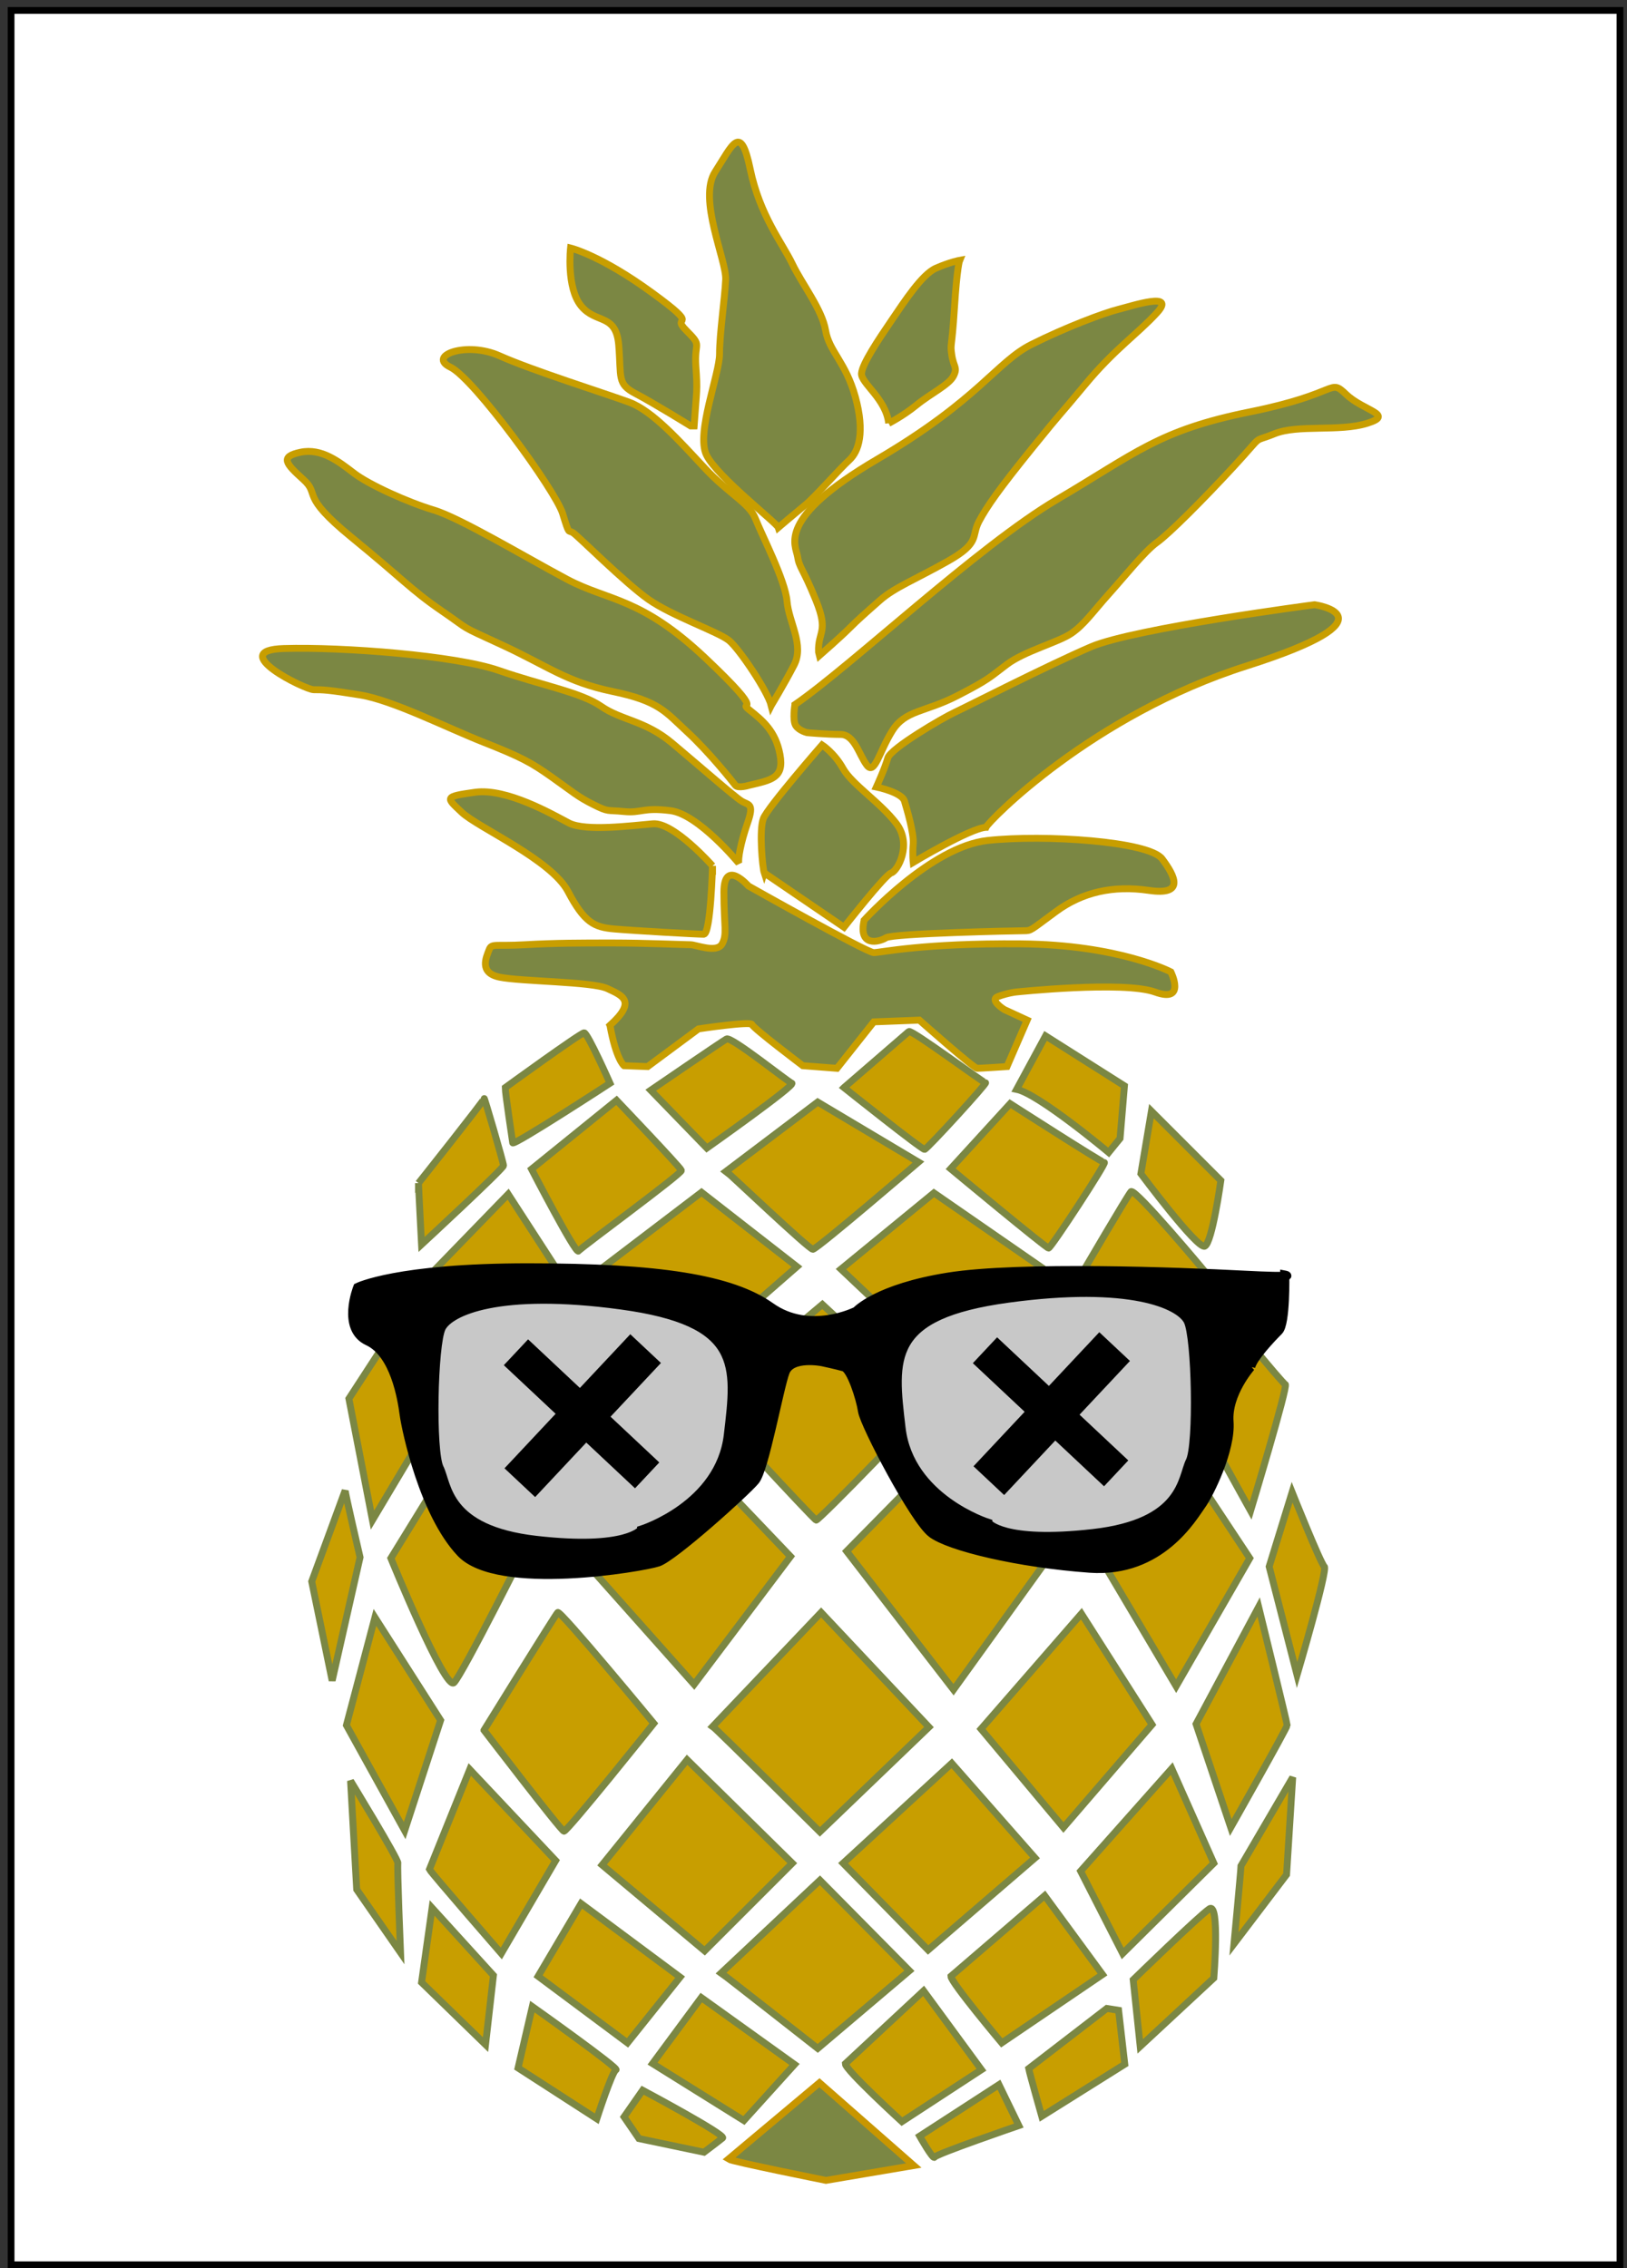 <?xml version="1.0" encoding="UTF-8" standalone="no"?>
<!-- Created with Inkscape (http://www.inkscape.org/) -->

<svg
   xmlns:dc="http://purl.org/dc/elements/1.1/"
   xmlns:cc="http://creativecommons.org/ns#"
   xmlns:rdf="http://www.w3.org/1999/02/22-rdf-syntax-ns#"
   xmlns:svg="http://www.w3.org/2000/svg"
   xmlns="http://www.w3.org/2000/svg"
   xmlns:sodipodi="http://sodipodi.sourceforge.net/DTD/sodipodi-0.dtd"
   xmlns:inkscape="http://www.inkscape.org/namespaces/inkscape"
   id="svg3390"
   version="1.1"
   inkscape:version="0.91 r13725"
   width="236"
   height="329"
   viewBox="0 0 236 329"
   sodipodi:docname="deadpinnaple1.svg">
  <rect x="0" y="0" width="236" height="329" fill="#333333" stroke="none"/>
  <defs
     id="defs3394" />
  <sodipodi:namedview
     pagecolor="#ffffff"
     bordercolor="#666666"
     borderopacity="1"
     objecttolerance="10"
     gridtolerance="10"
     guidetolerance="10"
     inkscape:pageopacity="0"
     inkscape:pageshadow="2"
     inkscape:window-width="1920"
     inkscape:window-height="1016"
     id="namedview3392"
     showgrid="false"
     inkscape:zoom="1.7836757"
     inkscape:cx="197.35936"
     inkscape:cy="139.86297"
     inkscape:window-x="0"
     inkscape:window-y="27"
     inkscape:window-maximized="1"
     inkscape:current-layer="svg3390" />
  <rect
     style="fill:#ffffff;fill-opacity:1;stroke:#000000;stroke-width:0.98;stroke-miterlimit:4;stroke-dasharray:none;stroke-opacity:1"
     id="rect3787"
     width="233.375"
     height="327.002"
     x="1.608"
     y="1.512" />
  <path
     style="fill:#c89e00;fill-rule:evenodd;stroke:#7b8743;stroke-width:1px;stroke-linecap:butt;stroke-linejoin:miter;stroke-opacity:1;fill-opacity:1"
     d="m 122.803,225.012 15.509,20.086 13.73,-19.069 -13.73,-16.781 z"
     id="path3400" />
  <path
     style="fill:#c89e00;fill-rule:evenodd;stroke:#7b8743;stroke-width:1px;stroke-linecap:butt;stroke-linejoin:miter;stroke-opacity:1;fill-opacity:1"
     d="m 98.903,209.248 15.764,16.526 -13.984,18.56 -16.526,-18.56 z"
     id="path3402" />
  <path
     style="fill:#c89e00;fill-rule:evenodd;stroke:#7b8743;stroke-width:1px;stroke-linecap:butt;stroke-linejoin:miter;stroke-opacity:1;fill-opacity:1"
     d="m 56.698,226.029 c 0,0 7.882,19.323 9.153,18.052 1.271,-1.271 10.933,-20.594 10.933,-20.594 l -9.916,-13.984 z"
     id="path3404" />
  <path
     style="fill:#c89e00;fill-rule:evenodd;stroke:#7b8743;stroke-width:1px;stroke-linecap:butt;stroke-linejoin:miter;stroke-opacity:1;fill-opacity:1"
     d="m 159.161,225.266 11.441,19.323 10.679,-18.56 -11.441,-17.289 z"
     id="path3406" />
  <path
     style="fill:#c89e00;fill-rule:evenodd;stroke:#7b8743;stroke-width:1px;stroke-linecap:butt;stroke-linejoin:miter;stroke-opacity:1;fill-opacity:1"
     d="m 50.069,216.187 c 0,0.449 2.157,9.708 2.157,9.708 l -4.045,17.888 -2.966,-14.383 z"
     id="path3408" />
  <path
     style="fill:#c89e00;fill-rule:evenodd;stroke:#7b8743;stroke-width:1px;stroke-linecap:butt;stroke-linejoin:miter;stroke-opacity:1;fill-opacity:1"
     d="m 54.384,234.614 9.528,14.922 -5.214,16.001 -8.45,-15.281 z"
     id="path3410" />
  <path
     style="fill:#c89e00;fill-rule:evenodd;stroke:#7b8743;stroke-width:1px;stroke-linecap:butt;stroke-linejoin:miter;stroke-opacity:1;fill-opacity:1"
     d="m 70.205,250.975 c 0,0 11.146,14.562 11.596,14.652 0.449,0.09 13.034,-15.641 13.034,-15.641 0,0 -13.574,-16.45 -13.933,-16.091 -0.36,0.36 -10.697,17.079 -10.697,17.079 z"
     id="path3412" />
  <path
     style="fill:#c89e00;fill-rule:evenodd;stroke:#7b8743;stroke-width:1px;stroke-linecap:butt;stroke-linejoin:miter;stroke-opacity:1;fill-opacity:1"
     d="m 103.375,250.435 c 0.539,0.36 15.551,15.281 15.551,15.281 l 15.821,-15.192 -15.641,-16.63 z"
     id="path3414" />
  <path
     style="fill:#c89e00;fill-rule:evenodd;stroke:#7b8743;stroke-width:1px;stroke-linecap:butt;stroke-linejoin:miter;stroke-opacity:1;fill-opacity:1"
     d="m 142.298,250.795 11.956,14.293 12.854,-14.922 -10.248,-16.091 z"
     id="path3416" />
  <path
     style="fill:#c89e00;fill-rule:evenodd;stroke:#7b8743;stroke-width:1px;stroke-linecap:butt;stroke-linejoin:miter;stroke-opacity:1;fill-opacity:1"
     d="m 173.49,250.076 5.034,15.012 c 0,0 8.18,-14.472 8.18,-14.832 0,-0.36 -4.135,-17.169 -4.135,-17.169 z"
     id="path3418" />
  <path
     style="fill:#c89e00;fill-rule:evenodd;stroke:#7b8743;stroke-width:1px;stroke-linecap:butt;stroke-linejoin:miter;stroke-opacity:1;fill-opacity:1"
     d="m 50.85,258.318 c 0,0 6.992,11.441 6.865,11.95 -0.127,0.508 0.381,12.967 0.381,12.967 l -6.356,-9.153 z"
     id="path3420" />
  <path
     style="fill:#c89e00;fill-rule:evenodd;stroke:#7b8743;stroke-width:1px;stroke-linecap:butt;stroke-linejoin:miter;stroke-opacity:1;fill-opacity:1"
     d="m 62.291,271.158 c 0.254,0.508 10.424,12.204 10.424,12.204 l 7.882,-13.475 -12.458,-13.221 z"
     id="path3422" />
  <path
     style="fill:#c89e00;fill-rule:evenodd;stroke:#7b8743;stroke-width:1px;stroke-linecap:butt;stroke-linejoin:miter;stroke-opacity:1;fill-opacity:1"
     d="m 87.335,270.522 14.874,12.458 12.713,-12.713 -15.255,-15.001 z"
     id="path3424" />
  <path
     style="fill:#c89e00;fill-rule:evenodd;stroke:#7b8743;stroke-width:1px;stroke-linecap:butt;stroke-linejoin:miter;stroke-opacity:1;fill-opacity:1"
     d="m 122.294,270.268 12.331,12.585 15.509,-13.348 -12.077,-13.73 z"
     id="path3426" />
  <path
     style="fill:#c89e00;fill-rule:evenodd;stroke:#7b8743;stroke-width:1px;stroke-linecap:butt;stroke-linejoin:miter;stroke-opacity:1;fill-opacity:1"
     d="m 156.745,271.412 6.102,11.95 13.221,-13.094 -6.102,-13.73 z"
     id="path3428" />
  <path
     style="fill:#c89e00;fill-rule:evenodd;stroke:#7b8743;stroke-width:1px;stroke-linecap:butt;stroke-linejoin:miter;stroke-opacity:1;fill-opacity:1"
     d="m 180.009,270.65 c 0,0.508 -1.017,11.314 -1.017,11.314 l 7.628,-10.043 0.89,-14.111 z"
     id="path3430" />
  <path
     style="fill:#c89e00;fill-rule:evenodd;stroke:#7b8743;stroke-width:1px;stroke-linecap:butt;stroke-linejoin:miter;stroke-opacity:1;fill-opacity:1"
     d="m 164.373,287.176 1.017,9.662 10.679,-9.916 c 0,0 0.89,-11.06 -0.636,-10.043 -1.526,1.017 -11.06,10.297 -11.06,10.297 z"
     id="path3432" />
  <path
     style="fill:#c89e00;fill-rule:evenodd;stroke:#7b8743;stroke-width:1px;stroke-linecap:butt;stroke-linejoin:miter;stroke-opacity:1;fill-opacity:1"
     d="m 137.931,286.667 c 0,0.89 7.373,9.662 7.373,9.662 l 14.619,-9.916 -8.39,-11.441 z"
     id="path3434" />
  <path
     style="fill:#c89e00;fill-rule:evenodd;stroke:#7b8743;stroke-width:1px;stroke-linecap:butt;stroke-linejoin:miter;stroke-opacity:1;fill-opacity:1"
     d="m 84.284,276.116 14.365,10.679 -7.628,9.534 -12.967,-9.662 z"
     id="path3438" />
  <path
     style="fill:#c89e00;fill-rule:evenodd;stroke:#7b8743;stroke-width:1px;stroke-linecap:butt;stroke-linejoin:miter;stroke-opacity:1;fill-opacity:1"
     d="m 62.673,276.752 8.899,9.789 -1.144,10.043 -9.28,-9.026 z"
     id="path3440" />
  <path
     style="fill:#c89e00;fill-rule:evenodd;stroke:#7b8743;stroke-width:1px;stroke-linecap:butt;stroke-linejoin:miter;stroke-opacity:1;fill-opacity:1"
     d="m 77.216,291.066 c 0,0 12.675,8.989 12.135,9.169 -0.539,0.18 -2.787,7.101 -2.787,7.101 l -11.416,-7.371 z"
     id="path3442" />
  <path
     style="fill:#c89e00;fill-rule:evenodd;stroke:#7b8743;stroke-width:1px;stroke-linecap:butt;stroke-linejoin:miter;stroke-opacity:1;fill-opacity:1"
     d="m 93.217,303.201 c 0,0 12.135,6.472 11.596,6.922 -0.539,0.449 -2.697,2.067 -2.697,2.067 l -9.439,-1.978 -2.157,-3.146 z"
     id="path3444" />
  <path
     style="fill:#c89e00;fill-rule:evenodd;stroke:#7b8743;stroke-width:1px;stroke-linecap:butt;stroke-linejoin:miter;stroke-opacity:1;fill-opacity:1"
     d="m 133.398,309.853 c 0,0 1.978,3.506 2.157,3.056 0.18,-0.449 12.225,-4.584 12.225,-4.584 l -2.877,-5.933 z"
     id="path3452" />
  <path
     style="fill:#c89e00;fill-rule:evenodd;stroke:#7b8743;stroke-width:1px;stroke-linecap:butt;stroke-linejoin:miter;stroke-opacity:1;fill-opacity:1"
     d="m 149.219,300.055 c 0.18,0.899 1.888,6.922 1.888,6.922 l 12.045,-7.551 -0.899,-7.821 -1.708,-0.27 z"
     id="path3454" />
  <path
     style="fill:#c89e00;fill-rule:evenodd;stroke:#7b8743;stroke-width:1px;stroke-linecap:butt;stroke-linejoin:miter;stroke-opacity:1;fill-opacity:1"
     d="m 184.097,227.243 4.045,15.731 c 0,0 4.495,-15.281 3.955,-15.731 -0.539,-0.449 -4.674,-10.787 -4.674,-10.787 z"
     id="path3456" />
  <path
     style="fill:#c89e00;fill-rule:evenodd;stroke:#7b8743;stroke-width:1px;stroke-linecap:butt;stroke-linejoin:miter;stroke-opacity:1;fill-opacity:1"
     d="m 172.052,201.984 c 0,0.36 9.349,17.169 9.349,17.169 0,0 5.483,-18.158 5.034,-18.338 -0.449,-0.18 -9.169,-10.877 -9.169,-10.877 z"
     id="path3458" />
  <path
     style="fill:#c89e00;fill-rule:evenodd;stroke:#7b8743;stroke-width:1px;stroke-linecap:butt;stroke-linejoin:miter;stroke-opacity:1;fill-opacity:1"
     d="m 141.129,203.063 c 0.629,0.36 14.922,17.619 14.922,17.619 0,0 12.045,-18.338 11.686,-18.338 -0.36,0 -14.203,-12.765 -14.203,-12.765 z"
     id="path3460" />
  <path
     style="fill:#c89e00;fill-rule:evenodd;stroke:#7b8743;stroke-width:1px;stroke-linecap:butt;stroke-linejoin:miter;stroke-opacity:1;fill-opacity:1"
     d="m 102.386,203.422 c 0,0 15.641,16.989 16.001,17.079 0.36,0.09 16.9,-16.9 16.45,-17.079 -0.449,-0.18 -15.551,-14.203 -15.551,-14.203 z"
     id="path3462" />
  <path
     style="fill:#c89e00;fill-rule:evenodd;stroke:#7b8743;stroke-width:1px;stroke-linecap:butt;stroke-linejoin:miter;stroke-opacity:1;fill-opacity:1"
     d="m 69.845,203.512 10.517,16.36 16.091,-17.439 c 0,0 -11.326,-13.574 -12.225,-13.304 -0.899,0.27 -14.383,14.383 -14.383,14.383 z"
     id="path3464" />
  <path
     style="fill:#c89e00;fill-rule:evenodd;stroke:#7b8743;stroke-width:1px;stroke-linecap:butt;stroke-linejoin:miter;stroke-opacity:1;fill-opacity:1"
     d="m 58.969,190.028 5.393,13.124 -10.337,17.349 -3.416,-17.619 z"
     id="path3466" />
  <path
     style="fill:#c89e00;fill-rule:evenodd;stroke:#7b8743;stroke-width:1px;stroke-linecap:butt;stroke-linejoin:miter;stroke-opacity:1;fill-opacity:1"
     d="m 62.115,185.174 5.663,13.124 13.214,-13.843 -7.281,-11.236 z"
     id="path3468" />
  <path
     style="fill:#c89e00;fill-rule:evenodd;stroke:#7b8743;stroke-width:1px;stroke-linecap:butt;stroke-linejoin:miter;stroke-opacity:1;fill-opacity:1"
     d="M 85.936,184.994 98.611,198.568 115.6,183.736 101.757,172.949 Z"
     id="path3470" />
  <path
     style="fill:#c89e00;fill-rule:evenodd;stroke:#7b8743;stroke-width:1px;stroke-linecap:butt;stroke-linejoin:miter;stroke-opacity:1;fill-opacity:1"
     d="m 121.982,184.096 15.102,14.293 13.843,-14.652 -15.461,-10.697 z"
     id="path3472" />
  <path
     style="fill:#c89e00;fill-rule:evenodd;stroke:#7b8743;stroke-width:1px;stroke-linecap:butt;stroke-linejoin:miter;stroke-opacity:1;fill-opacity:1"
     d="m 157.04,184.545 11.146,13.663 6.742,-13.574 c 0,0 -10.337,-12.405 -10.877,-11.776 -0.539,0.629 -7.011,11.686 -7.011,11.686 z"
     id="path3474" />
  <path
     style="fill:#c89e00;fill-rule:evenodd;stroke:#7b8743;stroke-width:1px;stroke-linecap:butt;stroke-linejoin:miter;stroke-opacity:1;fill-opacity:1"
     d="m 165.489,170.252 c 0,0 8.18,10.967 9.259,10.517 1.079,-0.449 2.337,-9.528 2.337,-9.528 l -10.068,-10.068 z"
     id="path3476" />
  <path
     style="fill:#c89e00;fill-rule:evenodd;stroke:#7b8743;stroke-width:1px;stroke-linecap:butt;stroke-linejoin:miter;stroke-opacity:1;fill-opacity:1"
     d="m 137.893,169.533 c 0,0 13.843,11.506 14.203,11.506 0.36,0 8.45,-12.405 8.09,-12.405 -0.36,0 -13.663,-8.54 -13.663,-8.54 z"
     id="path3478" />
  <path
     style="fill:#c89e00;fill-rule:evenodd;stroke:#7b8743;stroke-width:1px;stroke-linecap:butt;stroke-linejoin:miter;stroke-opacity:1;fill-opacity:1"
     d="m 105.323,169.903 c 0.381,0.254 12.013,11.314 12.585,11.314 0.572,0 15.319,-12.649 15.319,-12.649 l -14.619,-8.708 z"
     id="path3480" />
  <path
     style="fill:#c89e00;fill-rule:evenodd;stroke:#7b8743;stroke-width:1px;stroke-linecap:butt;stroke-linejoin:miter;stroke-opacity:1;fill-opacity:1"
     d="m 77.101,169.585 c 0,0 6.42,12.395 6.801,11.886 0.381,-0.508 15.064,-11.251 14.937,-11.696 -0.127,-0.445 -9.407,-10.17 -9.407,-10.17 z"
     id="path3482" />
  <path
     style="fill:#c89e00;fill-rule:evenodd;stroke:#7b8743;stroke-width:1px;stroke-linecap:butt;stroke-linejoin:miter;stroke-opacity:1;fill-opacity:1"
     d="m 60.702,171.619 c 0,0.445 0.445,8.899 0.445,8.899 0,0 11.886,-10.996 11.886,-11.441 0,-0.445 -2.797,-9.979 -2.797,-9.725 0,0.254 -9.534,12.268 -9.534,12.268 z"
     id="path3484" />
  <path
     style="fill:#c89e00;fill-rule:evenodd;stroke:#7b8743;stroke-width:1px;stroke-linecap:butt;stroke-linejoin:miter;stroke-opacity:1;fill-opacity:1"
     d="m 73.288,157.762 c 0,0.89 1.017,7.5 1.081,8.009 0.064,0.508 14.111,-8.645 14.111,-8.645 0,0 -3.242,-7.31 -3.75,-7.31 -0.508,0 -11.441,7.945 -11.441,7.945 z"
     id="path3486" />
  <path
     style="fill:#c89e00;fill-rule:evenodd;stroke:#7b8743;stroke-width:1px;stroke-linecap:butt;stroke-linejoin:miter;stroke-opacity:1;fill-opacity:1"
     d="m 94.39,158.144 8.136,8.39 c 0,0 12.967,-9.153 12.331,-9.407 -0.636,-0.254 -8.772,-6.801 -9.471,-6.42 -0.699,0.381 -10.996,7.437 -10.996,7.437 z"
     id="path3488" />
  <path
     style="fill:#c89e00;fill-rule:evenodd;stroke:#7b8743;stroke-width:1px;stroke-linecap:butt;stroke-linejoin:miter;stroke-opacity:1;fill-opacity:1"
     d="m 122.422,157.762 c 0,0 11.314,9.026 11.696,8.962 0.381,-0.064 9.153,-9.662 8.835,-9.662 -0.318,0 -10.742,-7.755 -11.123,-7.437 -0.381,0.318 -9.407,8.136 -9.407,8.136 z"
     id="path3490" />
  <path
     style="fill:#c89e00;fill-rule:evenodd;stroke:#7b8743;stroke-width:1px;stroke-linecap:butt;stroke-linejoin:miter;stroke-opacity:1;fill-opacity:1"
     d="m 147.465,158.017 c 3.178,0.636 13.348,9.153 13.348,9.153 l 1.653,-2.034 0.636,-7.628 -11.441,-7.246 z"
     id="path3492" />
  <path
     style="fill:#7b8743;fill-rule:evenodd;stroke:#c89e00;stroke-width:1px;stroke-linecap:butt;stroke-linejoin:miter;stroke-opacity:1;fill-opacity:1"
     d="m 88.479,148.736 c 0.89,4.958 2.034,5.848 2.034,5.848 l 3.432,0.127 7.373,-5.466 c 0,0 7.628,-1.144 7.755,-0.636 0.127,0.508 7.373,5.975 7.373,5.975 l 4.958,0.381 5.339,-6.738 6.611,-0.254 c 0,0 7.882,6.992 8.39,6.992 0.508,0 4.322,-0.254 4.322,-0.254 l 2.924,-6.738 -3.305,-1.526 c 0,0 -2.288,-1.398 -0.89,-1.907 1.398,-0.508 2.542,-0.636 2.542,-0.636 0,0 15.636,-1.653 20.213,0 4.577,1.653 2.288,-2.924 2.288,-2.924 0,0 -7.5,-3.941 -21.738,-4.068 -14.238,-0.127 -20.34,1.271 -21.357,1.271 -1.017,0 -18.179,-9.662 -18.179,-9.662 0,0 -3.56,-4.068 -3.56,0.89 0,4.958 0.508,6.102 -0.254,7.5 -0.763,1.398 -3.814,0.127 -4.577,0.127 -0.763,0 -6.738,-0.254 -11.314,-0.254 -4.577,0 -8.263,0 -12.713,0.254 -4.449,0.254 -4.831,-0.254 -5.212,0.763 -0.381,1.017 -1.526,3.305 1.526,3.941 3.051,0.636 13.475,0.636 15.636,1.653 2.161,1.017 4.322,1.78 0.381,5.339 z"
     id="path3494" />
  <path
     style="fill:#7b8743;fill-rule:evenodd;stroke:#c89e00;stroke-width:1px;stroke-linecap:butt;stroke-linejoin:miter;stroke-opacity:1;fill-opacity:1"
     d="m 125.345,133.481 c 0,0 9.662,-10.679 17.925,-11.568 8.263,-0.89 23.391,0.127 25.298,2.67 1.907,2.542 3.305,5.339 -1.907,4.577 -5.212,-0.763 -9.662,0.254 -13.475,3.051 -3.814,2.797 -3.56,2.797 -4.704,2.797 -1.144,0 -18.942,0.381 -19.959,1.017 -1.017,0.636 -4.068,1.398 -3.178,-2.543 z"
     id="path3496" />
  <path
     style="fill:#7b8743;fill-rule:evenodd;stroke:#c89e00;stroke-width:1px;stroke-linecap:butt;stroke-linejoin:miter;stroke-opacity:1;fill-opacity:1"
     d="m 103.353,125.6 c 0,0 -5.594,-6.356 -8.645,-6.102 -3.051,0.254 -9.789,1.144 -12.204,-0.127 -2.415,-1.271 -9.026,-5.085 -13.602,-4.449 -4.577,0.636 -4.195,0.763 -1.907,2.924 2.288,2.161 12.967,6.865 15.382,11.441 2.415,4.577 3.814,5.212 6.738,5.466 2.924,0.254 11.95,0.763 12.967,0.763 1.017,0 1.271,-9.916 1.271,-9.916 z"
     id="path3498" />
  <path
     style="fill:#7b8743;fill-rule:evenodd;stroke:#c89e00;stroke-width:1px;stroke-linecap:butt;stroke-linejoin:miter;stroke-opacity:1;fill-opacity:1"
     d="m 110.853,126.617 11.568,7.882 c 0,0 5.975,-7.628 6.865,-7.882 0.89,-0.254 3.051,-4.068 0.763,-7.119 -2.288,-3.051 -6.483,-5.721 -7.755,-8.009 -1.271,-2.288 -3.051,-3.432 -3.051,-3.432 0,0 -7.882,9.026 -8.517,10.679 -0.636,1.653 -0.127,7.119 0.127,7.882 z"
     id="path3500" />
  <path
     style="fill:#7b8743;fill-rule:evenodd;stroke:#c89e00;stroke-width:1px;stroke-linecap:butt;stroke-linejoin:miter;stroke-opacity:1;fill-opacity:1"
     d="m 143.016,120.006 c 0.381,-0.89 15.382,-16.272 37.756,-23.391 22.374,-7.119 9.916,-8.899 9.916,-8.899 0,0 -26.188,3.432 -32.417,6.102 -6.229,2.67 -18.179,8.772 -19.832,9.534 -1.653,0.763 -9.28,5.212 -9.662,6.611 -0.381,1.398 -1.653,4.195 -1.653,4.195 0,0 3.687,0.763 4.068,2.034 0.381,1.271 1.398,4.704 1.271,6.229 -0.127,1.526 0,2.67 0,2.67 0,0 8.263,-4.958 10.551,-5.085 z"
     id="path3502" />
  <path
     style="fill:#7b8743;fill-rule:evenodd;stroke:#c89e00;stroke-width:1px;stroke-linecap:butt;stroke-linejoin:miter;stroke-opacity:1;fill-opacity:1"
     d="m 107.167,125.218 c 0,0 -5.848,-7.119 -9.916,-7.628 -4.068,-0.508 -4.195,0.381 -6.738,0.127 -2.543,-0.254 -2.161,0.127 -4.449,-1.017 -2.288,-1.144 -2.924,-1.78 -5.975,-3.941 -3.051,-2.161 -4.449,-2.924 -9.916,-5.085 -5.466,-2.161 -13.221,-6.102 -17.925,-6.865 -4.704,-0.763 -5.466,-0.763 -6.738,-0.763 -1.271,0 -12.84,-5.721 -4.322,-5.975 8.517,-0.254 24.917,1.017 31.146,3.178 6.229,2.161 11.95,3.178 14.874,5.212 2.924,2.034 6.356,2.034 10.297,5.339 3.941,3.305 9.026,7.755 10.043,8.39 1.017,0.636 1.907,0.254 0.89,3.178 -1.017,2.924 -1.398,5.212 -1.271,5.848 z"
     id="path3504" />
  <path
     style="fill:#7b8743;fill-rule:evenodd;stroke:#c89e00;stroke-width:1px;stroke-linecap:butt;stroke-linejoin:miter;stroke-opacity:1;fill-opacity:1"
     d="m 115.303,102.209 c 8.136,-5.594 26.569,-23.01 38.01,-29.747 11.441,-6.738 14.747,-10.043 27.968,-12.713 13.221,-2.67 11.441,-4.958 13.984,-2.543 2.542,2.415 7.119,2.924 3.051,4.195 -4.068,1.271 -10.043,0.127 -13.475,1.526 -3.432,1.398 -1.271,-0.254 -5.848,4.704 -4.577,4.958 -9.407,9.789 -11.187,11.06 -1.78,1.271 -4.704,4.958 -6.992,7.5 -2.288,2.543 -3.56,4.449 -5.466,5.721 -1.907,1.271 -6.738,2.543 -9.28,4.449 -2.543,1.907 -2.543,2.161 -7.246,4.577 -4.704,2.415 -7.5,2.034 -9.407,5.085 -1.907,3.051 -2.543,6.483 -3.687,4.958 -1.144,-1.526 -1.78,-4.449 -3.814,-4.449 -2.034,0 -4.831,-0.254 -4.831,-0.254 0,0 -1.144,-0.254 -1.653,-1.017 -0.509,-0.763 -0.127,-3.051 -0.127,-3.051 z"
     id="path3506" />
  <path
     style="fill:#7b8743;fill-rule:evenodd;stroke:#c89e00;stroke-width:1px;stroke-linecap:butt;stroke-linejoin:miter;stroke-opacity:1;fill-opacity:1"
     d="m 108.692,113.904 c 3.178,-0.763 5.085,-1.017 4.449,-4.449 -0.636,-3.432 -2.542,-4.958 -4.449,-6.483 -1.907,-1.526 3.051,1.398 -6.356,-7.5 C 92.929,86.572 88.225,87.208 82.25,84.03 76.275,80.852 66.741,75.131 62.927,73.987 59.113,72.843 53.52,70.3 51.359,68.648 49.197,66.995 46.655,64.961 43.604,65.597 c -3.051,0.636 -2.161,1.653 0.381,3.941 2.543,2.288 -0.636,2.161 6.992,8.39 7.628,6.229 8.645,7.628 13.094,10.679 4.449,3.051 2.161,1.907 8.772,4.958 6.611,3.051 9.28,5.339 16.018,6.738 6.738,1.398 7.628,2.924 10.806,5.848 3.178,2.924 6.611,7.246 6.992,7.755 0.381,0.508 2.034,0 2.034,0 z"
     id="path3508" />
  <path
     style="fill:#7b8743;fill-rule:evenodd;stroke:#c89e00;stroke-width:1px;stroke-linecap:butt;stroke-linejoin:miter;stroke-opacity:1;fill-opacity:1"
     d="m 111.87,102.336 c -0.508,-2.034 -4.577,-8.136 -6.102,-9.407 -1.526,-1.271 -8.263,-3.56 -11.696,-5.975 -3.432,-2.415 -10.17,-9.153 -10.933,-9.662 -0.763,-0.509 -0.508,0.509 -1.526,-2.797 -1.017,-3.305 -12.84,-19.577 -16.272,-21.23 -3.432,-1.653 2.288,-3.814 7.119,-1.653 4.831,2.161 15.382,5.466 18.815,6.738 3.432,1.271 7.373,5.721 10.933,9.534 3.559,3.814 6.483,5.085 7.373,7.373 0.89,2.288 4.322,8.899 4.577,11.95 0.254,3.051 2.543,6.356 1.017,9.28 -1.526,2.924 -3.305,5.848 -3.305,5.848 z"
     id="path3510" />
  <path
     style="fill:#7b8743;fill-rule:evenodd;stroke:#c89e00;stroke-width:1px;stroke-linecap:butt;stroke-linejoin:miter;stroke-opacity:1;fill-opacity:1"
     d="m 118.735,94.581 c -0.127,-3.051 1.526,-2.797 -0.381,-7.5 -1.907,-4.704 -2.415,-4.704 -2.67,-6.356 -0.254,-1.653 -3.178,-5.466 11.568,-14.111 14.747,-8.645 17.289,-14.111 22.374,-16.653 5.085,-2.543 10.551,-4.577 12.585,-5.085 2.034,-0.509 8.517,-2.67 5.594,0.509 -2.924,3.178 -6.102,5.212 -10.424,10.424 -4.322,5.212 -2.797,3.178 -7.628,9.153 -4.831,5.975 -6.611,8.517 -7.755,10.679 -1.144,2.161 0.254,3.051 -4.449,5.721 -4.704,2.67 -7.755,3.814 -9.916,5.721 -2.161,1.907 -3.178,2.797 -4.449,4.068 -1.271,1.271 -4.322,3.941 -4.322,3.941 z"
     id="path3512" />
  <path
     style="fill:#7b8743;fill-rule:evenodd;stroke:#c89e00;stroke-width:1px;stroke-linecap:butt;stroke-linejoin:miter;stroke-opacity:1;fill-opacity:1"
     d="m 112.887,76.529 c 0,-0.509 -8.899,-7.373 -10.424,-10.551 -1.526,-3.178 1.907,-11.696 1.907,-14.619 0,-2.924 0.763,-8.009 0.89,-10.806 0.127,-2.797 -4.068,-11.696 -1.526,-15.636 2.542,-3.941 3.687,-7.119 5.085,-0.381 1.398,6.738 4.704,10.806 6.102,13.73 1.398,2.924 4.322,6.611 4.831,9.662 0.508,3.051 2.924,4.577 4.322,9.662 1.398,5.085 0.508,7.882 -0.89,9.153 -1.398,1.271 -4.958,5.339 -6.356,6.483 -1.398,1.144 -3.941,3.305 -3.941,3.305 z"
     id="path3514" />
  <path
     style="fill:#7b8743;fill-rule:evenodd;stroke:#c89e00;stroke-width:1px;stroke-linecap:butt;stroke-linejoin:miter;stroke-opacity:1;fill-opacity:1"
     d="m 128.905,61.401 c -0.381,-3.56 -4.068,-5.848 -3.941,-7.246 0.127,-1.398 2.415,-4.831 4.322,-7.628 1.907,-2.797 4.449,-6.738 6.483,-7.628 2.034,-0.89 3.432,-1.144 3.432,-1.144 0,0 -0.381,0.89 -0.763,6.992 -0.381,6.102 -0.636,4.958 -0.381,6.738 0.254,1.78 0.89,1.78 0.254,3.051 -0.636,1.271 -3.305,2.543 -5.339,4.195 -2.034,1.653 -4.068,2.67 -4.068,2.67 z"
     id="path3516" />
  <path
     style="fill:#7b8743;fill-rule:evenodd;stroke:#c89e00;stroke-width:1px;stroke-linecap:butt;stroke-linejoin:miter;stroke-opacity:1;fill-opacity:1"
     d="m 100.683,61.783 c 0.381,-5.466 0.508,-4.958 0.254,-8.645 -0.254,-3.687 1.017,-2.797 -1.398,-5.212 -2.415,-2.415 2.543,0 -4.958,-5.466 -7.5,-5.466 -11.823,-6.483 -11.823,-6.483 0,0 -0.636,5.721 1.526,8.39 2.161,2.67 5.085,1.017 5.466,5.721 0.381,4.704 -0.254,5.594 2.415,6.992 2.67,1.398 8.009,4.704 8.009,4.704 z"
     id="path3518" />
  <path
     style="fill:#000000;fill-rule:evenodd;stroke:#000000;stroke-width:1.307px;stroke-linecap:butt;stroke-linejoin:miter;stroke-opacity:1;fill-opacity:1"
     d="m 181.421,198.277 c 0,0 -3.444,3.894 -3.145,7.937 0.299,4.043 -2.845,10.483 -4.043,12.13 -1.198,1.647 -5.84,9.884 -16.174,9.135 -10.333,-0.749 -20.367,-3.145 -22.912,-5.092 -2.546,-1.947 -9.734,-15.724 -10.034,-17.671 -0.3,-1.947 -1.647,-6.14 -2.696,-6.439 -1.048,-0.3 -3.145,-0.749 -3.145,-0.749 0,0 -4.493,-0.899 -5.391,1.498 -0.899,2.396 -2.995,14.077 -4.343,15.724 -1.348,1.647 -11.831,11.082 -14.077,11.831 -2.246,0.749 -23.212,4.343 -28.603,-1.348 -5.391,-5.691 -7.937,-17.821 -8.237,-20.067 -0.3,-2.246 -1.348,-8.836 -5.241,-10.633 -3.894,-1.797 -1.498,-7.787 -1.498,-7.787 0,0 5.691,-2.845 24.71,-2.845 19.019,0 29.502,1.647 35.192,5.691 5.691,4.043 12.43,0.599 12.43,0.599 0,0 2.995,-3.295 13.328,-4.942 10.333,-1.647 33.845,-0.749 42.53,-0.299 8.686,0.449 6.29,0 6.29,0 0,0 0.15,7.038 -0.899,8.087 -1.048,1.048 -3.744,3.894 -4.043,5.241 z"
     id="path4003"
     inkscape:connector-curvature="0" />
  <path
     style="fill:#c8c8c8;fill-opacity:1;fill-rule:evenodd;stroke:#000000;stroke-width:1.307px;stroke-linecap:butt;stroke-linejoin:miter;stroke-opacity:1"
     d="m 93.065,221.939 c 0,0 11.381,-3.594 12.579,-13.777 1.198,-10.183 2.097,-16.473 -15.574,-18.869 -17.671,-2.396 -24.859,0.899 -26.057,3.295 -1.198,2.396 -1.498,17.971 -0.3,20.367 1.198,2.396 0.899,8.985 14.077,10.483 13.178,1.498 15.275,-1.498 15.275,-1.498 z"
     id="path3986"
     inkscape:connector-curvature="0" />
  <path
     style="fill:#c8c8c8;fill-opacity:1;fill-rule:evenodd;stroke:#000000;stroke-width:1.307px;stroke-linecap:butt;stroke-linejoin:miter;stroke-opacity:1"
     d="m 143.286,220.948 c 0,0 -11.381,-3.594 -12.579,-13.777 -1.198,-10.183 -2.097,-16.473 15.574,-18.869 17.671,-2.396 24.859,0.899 26.057,3.295 1.198,2.396 1.498,17.971 0.3,20.367 -1.198,2.396 -0.899,8.985 -14.077,10.483 -13.178,1.498 -15.275,-1.498 -15.275,-1.498 z"
     id="path3986-9"
     inkscape:connector-curvature="0" />
  <rect
     style="fill:#000000;fill-opacity:1"
     id="rect4826"
     width="5.145"
     height="26.106"
     x="-94.442"
     y="188.86"
     transform="matrix(0.684,-0.729,0.729,0.684,0,0)" />
  <rect
     style="fill:#000000;fill-opacity:1"
     id="rect4828"
     width="26.678"
     height="6.098"
     x="-105.287"
     y="199.168"
     transform="matrix(0.684,-0.729,0.729,0.684,0,0)" />
  <rect
     style="fill:#000000;fill-opacity:1"
     id="rect4826-9"
     width="5.145"
     height="26.106"
     x="-47.662"
     y="238.289"
     transform="matrix(0.684,-0.729,0.729,0.684,0,0)"
     inkscape:transform-center-x="16.953151"
     inkscape:transform-center-y="2.066828" />
  <rect
     style="fill:#000000;fill-opacity:1"
     id="rect4828-1"
     width="26.678"
     height="6.098"
     x="-58.507"
     y="248.596"
     transform="matrix(0.684,-0.729,0.729,0.684,0,0)"
     inkscape:transform-center-x="16.785591"
     inkscape:transform-center-y="2.3310748" />
  <path
     inkscape:connector-curvature="0"
     style="fill:#c89e00;fill-opacity:1;fill-rule:evenodd;stroke:#7b8743;stroke-width:1px;stroke-linecap:butt;stroke-linejoin:miter;stroke-opacity:1"
     d="m 104.606,286.194 c 0.539,0.36 14.009,10.937 14.009,10.937 l 13.298,-11.267 -12.978,-13.126 z"
     id="path3414-0"
     sodipodi:nodetypes="ccccc" />
  <path
     inkscape:connector-curvature="0"
     style="fill:#c89e00;fill-opacity:1;fill-rule:evenodd;stroke:#7b8743;stroke-width:1px;stroke-linecap:butt;stroke-linejoin:miter;stroke-opacity:1"
     d="m 101.725,289.762 13.524,9.697 -7.347,8.133 -13.247,-8.26 z"
     id="path3438-0"
     sodipodi:nodetypes="ccccc" />
  <path
     inkscape:connector-curvature="0"
     style="fill:#c89e00;fill-opacity:1;fill-rule:evenodd;stroke:#7b8743;stroke-width:1px;stroke-linecap:butt;stroke-linejoin:miter;stroke-opacity:1"
     d="m 122.611,299.354 c 0,0.89 8.214,8.4 8.214,8.4 l 11.536,-7.533 -8.39,-11.441 z"
     id="path3434-3"
     sodipodi:nodetypes="ccccc" />
  <path
     inkscape:connector-curvature="0"
     style="fill:#7b8743;fill-opacity:1;fill-rule:evenodd;stroke:#c89600;stroke-width:1px;stroke-linecap:butt;stroke-linejoin:miter;stroke-opacity:1"
     d="m 105.656,313.187 c 0.539,0.36 14.15,3.088 14.15,3.088 l 12.737,-2.157 -13.679,-12.005 z"
     id="path3414-0-5"
     sodipodi:nodetypes="ccccc" />
</svg>
